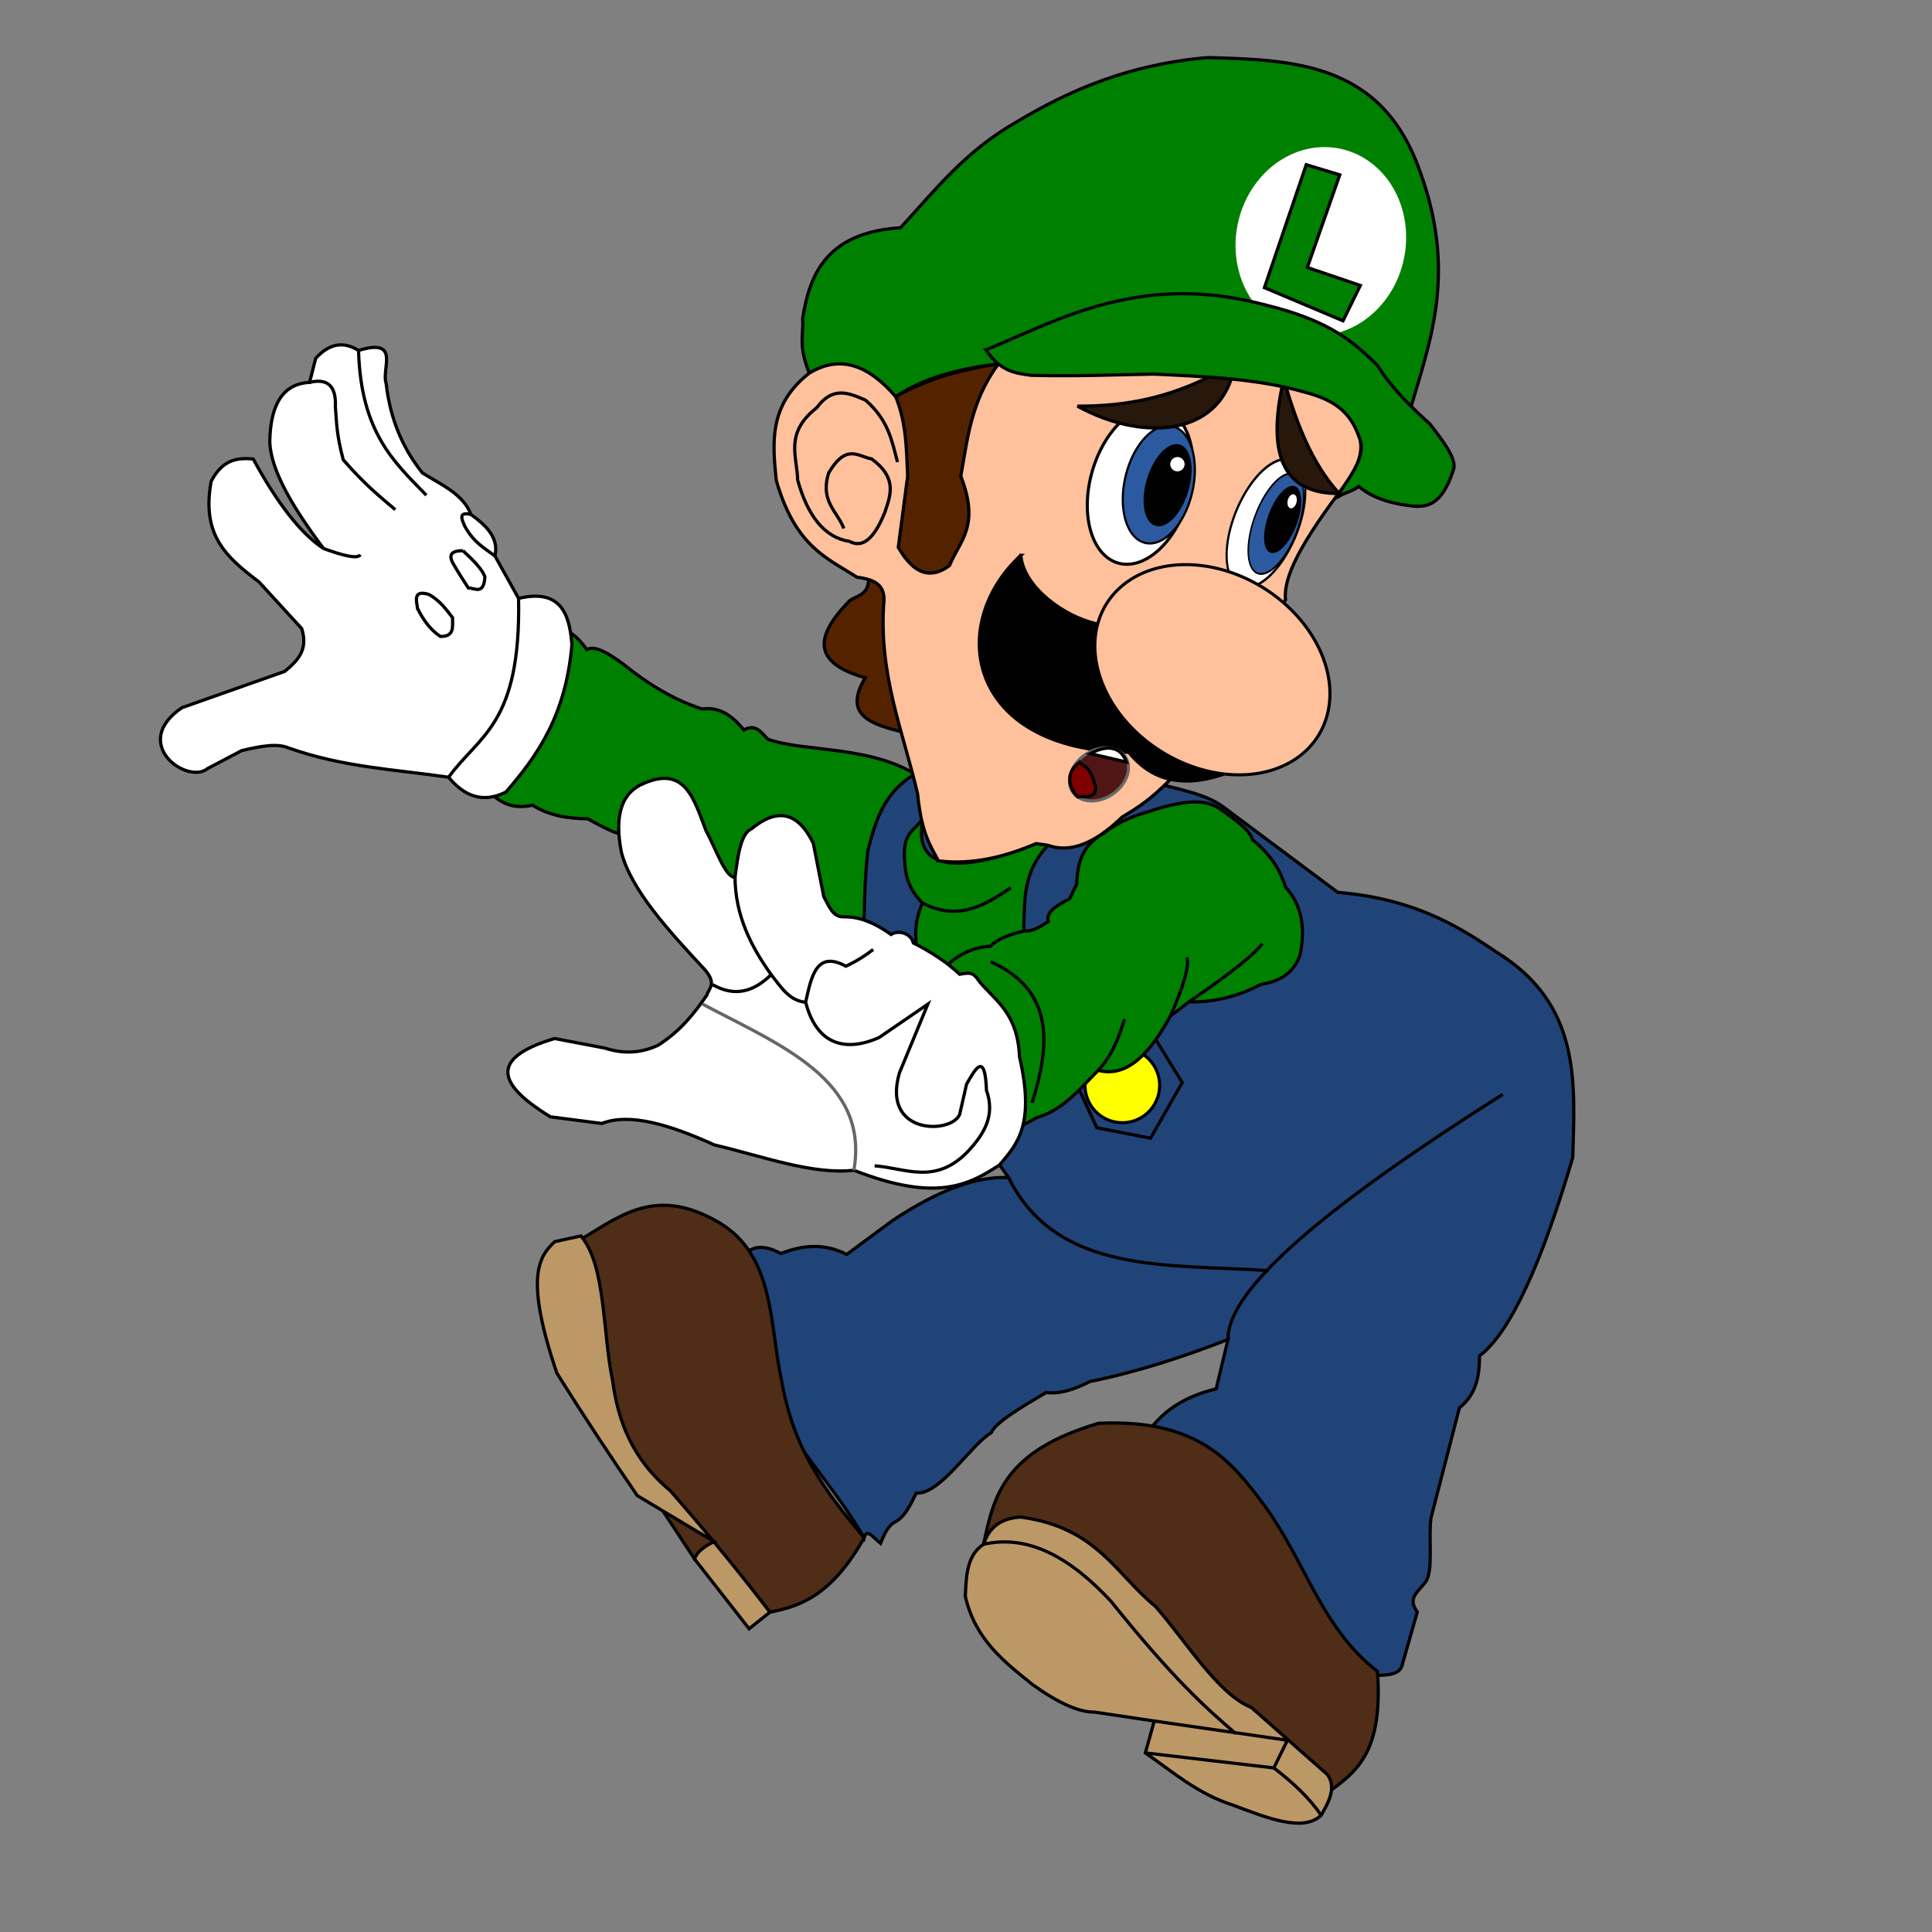 <?xml version="1.0" encoding="UTF-8" standalone="no"?>
<!-- Created with Inkscape (http://www.inkscape.org/) -->

<svg
   xmlns:dc="http://purl.org/dc/elements/1.1/"
   xmlns:cc="http://creativecommons.org/ns#"
   xmlns:rdf="http://www.w3.org/1999/02/22-rdf-syntax-ns#"
   xmlns:svg="http://www.w3.org/2000/svg"
   xmlns="http://www.w3.org/2000/svg"
   xmlns:sodipodi="http://sodipodi.sourceforge.net/DTD/sodipodi-0.dtd"
   xmlns:inkscape="http://www.inkscape.org/namespaces/inkscape"
   width="600"
   height="600"
   viewBox="0 0 600 600"
   version="1.1"
   id="svg1284"
   inkscape:version="0.92.4 (5da689c313, 2019-01-14)"
   sodipodi:docname="l.svg">
  <rect x="0" y="0" width="600" height="600" fill="#808080" stroke="none"/>
  <defs
     id="defs1278" />
  <sodipodi:namedview
     id="base"
     pagecolor="#ffffff"
     bordercolor="#666666"
     borderopacity="1.0"
     inkscape:pageopacity="0.0"
     inkscape:pageshadow="2"
     inkscape:zoom="1.7966667"
     inkscape:cx="333.12842"
     inkscape:cy="300"
     inkscape:document-units="mm"
     inkscape:current-layer="layer1"
     showgrid="false"
     units="px"
     inkscape:window-width="2400"
     inkscape:window-height="1271"
     inkscape:window-x="-9"
     inkscape:window-y="-9"
     inkscape:window-maximized="1" />
  <g
     inkscape:label="Layer 1"
     inkscape:groupmode="layer"
     id="layer1"
     transform="translate(0,-138.25)">
    <path
       style="opacity:1;fill:#008000;fill-opacity:1;stroke:#000000;stroke-width:1px;stroke-linecap:butt;stroke-linejoin:miter;stroke-opacity:1"
       d="m 279.677,208.98 c -22.424,1.454 -28.144,13.697 -30.403,28.175 0.398,6.103 -2.085,8.943 4.139,21.648 64.672,8.887 129.074,28.554 184.807,5.73 6.338,-21.5 14.04,-42.27 2.706,-73.222 -11.781,-33.473 -38.777,-34.462 -65.9,-35.179 -24.315,2.075 -42.974,10.121 -59.692,20.216 -15.8,9.07 -25.089,21.146 -35.656,32.632 z"
       id="path2074"
       inkscape:connector-curvature="0"
       sodipodi:nodetypes="cccccccc" />
    <path
       style="opacity:1;fill:#008000;stroke:#000000;stroke-width:1px;stroke-linecap:butt;stroke-linejoin:miter;stroke-opacity:1"
       d="m 173.269,333.051 c 2.987,0.67 5.975,2.641 8.962,6.925 2.633,-1.428 6.853,1.27 11.271,4.481 7.851,6.373 16.004,11.232 24.578,13.986 5.084,-0.766 9.263,1.86 12.9,6.518 3.762,-2.102 5.431,0.816 7.468,2.852 11.431,4.182 33.572,1.711 48.206,12.493 l -15.48,52.823 -77.672,-35.577 c -3.666,-0.929 -7.333,-3.051 -10.999,-5.024 -6.001,-0.064 -11.828,-0.907 -17.11,-4.21 -5.881,1.274 -9.485,-0.582 -12.493,-3.259 z"
       id="path1851"
       inkscape:connector-curvature="0"
       sodipodi:nodetypes="ccccccccccccc" />
    <path
       style="fill:#ffffff;stroke:#000000;stroke-width:1px;stroke-linecap:butt;stroke-linejoin:miter;stroke-opacity:1"
       d="m 56.489,358.036 c -16.36,11.164 1.762,24.075 8.012,18.875 l 10.592,-5.567 c 5.458,-1.256 10.845,-2.397 14.53,-0.815 17.117,6.06 33.245,6.684 49.699,9.098 4.786,5.787 10.473,8.227 17.789,4.617 9.76,-11.264 18.599,-23.786 20.504,-45.761 -0.75,-9.85 -3.629,-17.448 -16.566,-14.394 l -7.333,-13.172 c 1.266,-5.626 -2.652,-9.421 -7.468,-12.9 -2.407,-6.394 -9.262,-9.23 -15.073,-12.9 -5.704,-7.17 -9.903,-15.97 -11.271,-27.837 -1.523,-4.354 4.639,-14.259 -8.555,-10.184 -4.612,-2.892 -9.057,-2.267 -13.307,2.444 l -1.901,7.468 c -8.174,0.397 -12.149,6.71 -12.357,18.332 0.213,8.824 7.115,20.479 16.702,33.269 -7.103,-4.669 -14.397,-14.116 -21.862,-27.837 -4.705,-0.337 -9.33,-0.083 -13.036,6.925 -3.098,16.722 4.606,23.548 14.801,31.232 l 13.307,14.53 c 2.165,6.748 -1.426,10.11 -5.296,13.307 z"
       id="path1853"
       inkscape:connector-curvature="0"
       sodipodi:nodetypes="ccccccccccccccccccccccc" />
    <path
       style="fill:none;stroke:#000000;stroke-width:1px;stroke-linecap:butt;stroke-linejoin:miter;stroke-opacity:1"
       d="m 161.048,324.089 c 0.763,39.327 -12.376,42.508 -21.726,55.538"
       id="path1855"
       inkscape:connector-curvature="0"
       sodipodi:nodetypes="cc" />
    <path
       style="fill:none;stroke:#000000;stroke-width:1px;stroke-linecap:butt;stroke-linejoin:miter;stroke-opacity:1"
       d="m 129.68,327.212 c -0.435,-2.738 -1.292,-5.813 3.531,-4.345 3.421,1.911 5.312,4.586 7.333,7.197 -0.05,2.695 0.746,5.911 -3.802,5.839 -2.925,-1.945 -5.222,-4.936 -7.061,-8.691 z"
       id="path1857"
       inkscape:connector-curvature="0"
       sodipodi:nodetypes="ccccc" />
    <path
       style="fill:none;stroke:#000000;stroke-width:1px;stroke-linecap:butt;stroke-linejoin:miter;stroke-opacity:1"
       d="m 143.802,309.288 c -4.031,-0.04 -4.267,1.547 -3.259,3.666 1.629,2.864 3.259,5.364 4.888,7.876 2.064,0.04 4.778,2.288 5.16,-3.395 -0.72,-2.275 -3.565,-5.157 -6.79,-8.147 z"
       id="path1859"
       inkscape:connector-curvature="0"
       sodipodi:nodetypes="ccccc" />
    <path
       style="fill:none;stroke:#000000;stroke-width:1px;stroke-linecap:butt;stroke-linejoin:miter;stroke-opacity:1"
       d="m 146.246,298.017 c -3.929,-0.896 -2.922,1.381 -1.901,3.666 2.863,5.156 6.164,6.812 9.37,9.234"
       id="path1861"
       inkscape:connector-curvature="0"
       sodipodi:nodetypes="ccc" />
    <path
       style="fill:none;stroke:#000000;stroke-width:1px;stroke-linecap:butt;stroke-linejoin:miter;stroke-opacity:1"
       d="m 111.891,310.51 c -0.824,1.493 -5.549,0.201 -11.406,-1.901"
       id="path1863"
       inkscape:connector-curvature="0"
       sodipodi:nodetypes="cc" />
    <path
       style="fill:none;stroke:#000000;stroke-width:1px;stroke-linecap:butt;stroke-linejoin:miter;stroke-opacity:1"
       d="m 122.755,296.523 c -4.808,-4.06 -9.421,-7.749 -16.159,-15.48 -2.117,-7.978 -2.034,-11.42 -2.444,-16.431 0.315,-6.639 -2.534,-8.93 -8.012,-7.604"
       id="path1865"
       inkscape:connector-curvature="0"
       sodipodi:nodetypes="cccc" />
    <path
       style="fill:none;stroke:#000000;stroke-width:1px;stroke-linecap:butt;stroke-linejoin:miter;stroke-opacity:1"
       d="M 132.396,292.042 C 122.547,281.854 112.073,272.725 111.348,247.096"
       id="path1867"
       inkscape:connector-curvature="0"
       sodipodi:nodetypes="cc" />
    <path
       style="opacity:1;fill:#214478;stroke:#000000;stroke-width:1px;stroke-linecap:butt;stroke-linejoin:miter;stroke-opacity:1"
       d="m 291.64,375.333 c -16.139,5.196 -19.355,16.135 -22.15,27.261 -1.415,13.531 -1.178,25.41 -1.136,37.484 l 44.868,63.894 c -10.263,-0.548 -22.42,4.285 -36.065,13.347 l -14.199,10.507 c -7.016,-3.599 -13.785,-2.894 -20.446,-0.284 -4.764,-2.539 -8.938,-2.894 -11.927,1.136 -0.079,47.236 23,61.246 37.768,87.18 0.755,-3.363 3.217,0.347 5.112,1.704 1.198,-3.095 2.573,-5.834 4.828,-6.815 3.033,-1.856 4.552,-5.43 6.247,-8.803 7.435,0.546 16.866,-14.913 23.286,-18.742 1.338,-3.226 9.293,-7.883 17.038,-12.495 4.65,0.571 9.157,-1.158 13.631,-3.408 14.994,-3.054 29.128,-7.703 42.88,-13.063 l -3.692,15.335 c -12.038,2.912 -17.879,8.5 -22.15,14.767 l 69.573,74.401 c 4.265,-0.483 9.82,0.459 10.507,-3.976 l 4.544,-15.902 c -3.042,-4.254 -0.123,-5.902 2.488,-9.206 2.648,-3.351 0.872,-13.866 1.772,-20.043 l 8.803,-34.077 c 3.399,-2.959 6.361,-6.729 6.247,-16.186 9.655,-7.337 19.31,-28.836 28.965,-61.622 0.686,-23.664 2.613,-47.667 -23.854,-63.894 -12.585,-8.594 -26.2,-16.525 -49.127,-18.458 l -35.781,-26.693 c -5.279,-3.865 -13.783,-5.366 -21.582,-7.383 z"
       id="path1869"
       inkscape:connector-curvature="0"
       sodipodi:nodetypes="cccccccccccccccccccccsccccccccc" />
    <path
       style="fill:#502d16;stroke:#000000;stroke-width:1px;stroke-linecap:butt;stroke-linejoin:miter;stroke-opacity:1;opacity:1"
       d="m 178.345,524.295 c 12.98,-7.134 24.211,-18.599 45.028,-6.327 17.309,10.331 15.541,31.491 19.424,49.442 3.984,21.615 12.986,33.242 25.558,48.448 -9.989,17.685 -19.634,21.233 -29.236,23.066 l -44.292,-48.706 z"
       id="path1871"
       inkscape:connector-curvature="0"
       sodipodi:nodetypes="ccccccc" />
    <path
       style="fill:#502d16;fill-opacity:1;stroke:#000000;stroke-width:1px;stroke-linecap:butt;stroke-linejoin:miter;stroke-opacity:1"
       d="m 215.721,622.443 6.033,-5.445 -18.541,-13.538 z"
       id="path1875"
       inkscape:connector-curvature="0"
       sodipodi:nodetypes="cccc" />
    <path
       style="opacity:1;fill:#bc9867;fill-opacity:1;stroke:#000000;stroke-width:1px;stroke-linecap:butt;stroke-linejoin:miter;stroke-opacity:1"
       d="m 180.405,522.087 -8.093,1.766 c -5.272,4.754 -9.196,11.685 0.589,40.76 8.777,14.018 17.021,26.441 25.015,38.112 l 23.838,14.274 c -3.289,1.632 -5.488,3.42 -6.033,5.445 l 16.922,21.631 6.475,-5.15 c -12.216,-15.909 -21.787,-27.189 -30.901,-37.67 -11.847,-9.801 -16.255,-21.605 -17.952,-34.139 -3.172,-15.158 -2.091,-35.879 -9.859,-45.028 z"
       id="path1873"
       inkscape:connector-curvature="0"
       sodipodi:nodetypes="ccccccccccc" />
    <path
       style="fill:#502d16;stroke:#000000;stroke-width:1px;stroke-linecap:butt;stroke-linejoin:miter;stroke-opacity:1;fill-opacity:1;opacity:1"
       d="m 305.47,617.838 c 3.137,-14.925 6.218,-28.86 35.672,-37.565 31.433,-1.472 41.621,12.231 51.834,25.917 12.875,17.97 17.472,37.676 34.799,51.106 1.784,24.605 -6.19,30.82 -14.269,36.837 z"
       id="path1877"
       inkscape:connector-curvature="0"
       sodipodi:nodetypes="cccccc" />
    <path
       style="fill:#bc9867;stroke:#000000;stroke-width:1px;stroke-linecap:butt;stroke-linejoin:miter;stroke-opacity:1;fill-opacity:1;opacity:1"
       d="m 299.791,634 c 0.277,-6.381 0.482,-12.808 5.678,-16.162 1.67,-5.372 5.561,-8.12 11.502,-8.445 23.704,3.191 29.422,17.623 41.933,27.81 9.858,11.337 19.496,27.291 29.703,31.304 l 23.587,20.821 c 3.29,4.311 -0.271,9.696 -1.893,12.667 -5.587,5.335 -16.644,0.903 -27.518,-3.203 -10.733,-3.397 -18.524,-10.226 -27.082,-16.162 l 2.766,-9.901 -18.491,-2.766 c -4.883,0.084 -11.376,-2.85 -19.365,-8.59 -8.746,-7.078 -17.735,-13.88 -20.821,-27.373 z"
       id="path1879"
       inkscape:connector-curvature="0"
       sodipodi:nodetypes="ccccccccccccc" />
    <path
       style="fill:none;stroke:#000000;stroke-width:1px;stroke-linecap:butt;stroke-linejoin:miter;stroke-opacity:1"
       d="m 358.468,672.73 41.351,5.97 -4.222,8.59 -39.895,-4.659"
       id="path1881"
       inkscape:connector-curvature="0" />
    <path
       style="fill:none;stroke:#000000;stroke-width:1px;stroke-linecap:butt;stroke-linejoin:miter;stroke-opacity:1"
       d="m 395.597,687.29 c 5.95,4.553 11.081,9.378 14.706,14.706"
       id="path1883"
       inkscape:connector-curvature="0"
       sodipodi:nodetypes="cc" />
    <path
       style="fill:none;stroke:#000000;stroke-width:1px;stroke-linecap:butt;stroke-linejoin:miter;stroke-opacity:1"
       d="m 305.47,617.838 c 14.048,-3.184 27.106,4.282 39.603,17.763 19.36,24.106 29.264,32.936 38.73,41.059"
       id="path1885"
       inkscape:connector-curvature="0"
       sodipodi:nodetypes="ccc" />
    <path
       style="fill:#214478;stroke:#000000;stroke-width:1px;stroke-linecap:butt;stroke-linejoin:miter;stroke-opacity:1;fill-opacity:1;opacity:1"
       d="m 333.511,473.076 7.127,15.407 16.665,3.249 9.852,-17.294 -9.957,-16.141 z"
       id="path1889"
       inkscape:connector-curvature="0" />
    <path
       style="opacity:1;fill:#ffff00;fill-opacity:1;stroke:#000000;stroke-width:0.952;stroke-linecap:round;stroke-linejoin:round;stroke-miterlimit:4;stroke-dasharray:none;stroke-dashoffset:0;stroke-opacity:1"
       id="path1891"
       sodipodi:type="arc"
       sodipodi:cx="348.5513"
       sodipodi:cy="475.32983"
       sodipodi:rx="11.581693"
       sodipodi:ry="11.581693"
       sodipodi:start="5.2359878"
       sodipodi:end="5.2339981"
       sodipodi:open="true"
       d="m 354.342,465.3 a 11.582,11.582 0 0 1 4.242,15.816 11.582,11.582 0 0 1 -15.814,4.25 11.582,11.582 0 0 1 -4.258,-15.812 11.582,11.582 0 0 1 15.81,-4.266" />
    <path
       style="fill:#008000;stroke:#000000;stroke-width:1px;stroke-linecap:butt;stroke-linejoin:miter;stroke-opacity:1;fill-opacity:1;opacity:1"
       d="m 286.765,392.057 c -2.156,4.284 -6.83,3.918 -5.765,14.15 0.229,3.946 1.078,7.974 5.45,12.473 -2.823,6.91 -1.972,10.147 -1.887,14.15 l 12.473,10.691 20.648,-13.626 c 1.026,-9.713 -1.287,-19.425 7.756,-29.138 l -3.668,-0.524 c -10.224,4.209 -40.205,14.706 -35.007,-8.175 z"
       id="path1911"
       inkscape:connector-curvature="0"
       sodipodi:nodetypes="ccccccccc" />
    <path
       style="fill:#008000;stroke:#000000;stroke-width:1px;stroke-linecap:butt;stroke-linejoin:miter;stroke-opacity:1;fill-opacity:1;opacity:1"
       d="m 293.158,438.908 c 3.617,-3.475 7.802,-6.383 14.464,-6.813 2.033,-2.206 5.838,-3.624 10.376,-4.717 3.09,0.17 5.263,-1.492 7.546,-2.935 -0.882,-2.855 2.518,-4.996 6.603,-7.022 l 2.201,-4.507 c 0.39,-5.873 0.987,-11.699 8.49,-15.931 3.192,-2.54 7.331,-4.795 13.311,-6.498 14.715,-4.997 19.793,-3.248 23.478,-0.524 3.957,2.928 8.327,5.818 9.328,9.014 6.704,5.617 8.805,10.264 10.272,14.778 4.9,5.324 6.315,12.39 4.507,21.067 -1.601,4.693 -5.151,8.053 -12.053,9.119 -6.513,3.366 -13.704,5.641 -22.43,5.45 l -5.765,4.402 c -6.214,11.248 -13.161,19.234 -22.43,16.875 -5.746,5.775 -10.94,12.35 -19.076,14.674 l -5.765,3.144 z"
       id="path1893"
       inkscape:connector-curvature="0"
       sodipodi:nodetypes="ccccccccccccccccccc" />
    <path
       style="fill:none;stroke:#000000;stroke-width:1px;stroke-linecap:butt;stroke-linejoin:miter;stroke-opacity:1"
       d="m 368.623,435.554 c 0.792,3.105 -1.47,9.839 -5.136,18.237"
       id="path1895"
       inkscape:connector-curvature="0"
       sodipodi:nodetypes="cc" />
    <path
       style="fill:none;stroke:#000000;stroke-width:1px;stroke-linecap:butt;stroke-linejoin:miter;stroke-opacity:1"
       d="m 391.996,431.257 c -1.888,2.895 -9.12,8.809 -22.744,18.132"
       id="path1897"
       inkscape:connector-curvature="0"
       sodipodi:nodetypes="cc" />
    <path
       style="fill:none;stroke:#000000;stroke-width:1px;stroke-linecap:butt;stroke-linejoin:miter;stroke-opacity:1"
       d="m 349.233,454.734 c -1.899,6.165 -4.005,11.436 -8.175,15.931"
       id="path1901"
       inkscape:connector-curvature="0"
       sodipodi:nodetypes="cc" />
    <path
       style="fill:none;stroke:#000000;stroke-width:1px;stroke-linecap:butt;stroke-linejoin:miter;stroke-opacity:1"
       d="m 307.622,436.916 c 19.654,8.762 18.72,25.355 12.892,43.811"
       id="path1905"
       inkscape:connector-curvature="0"
       sodipodi:nodetypes="cc" />
    <path
       style="fill:none;stroke:#000000;stroke-width:1px;stroke-linecap:butt;stroke-linejoin:miter;stroke-opacity:1"
       d="m 313.911,413.963 c -8.108,5.468 -16.34,10.476 -27.461,4.717"
       id="path1957"
       inkscape:connector-curvature="0"
       sodipodi:nodetypes="cc" />
    <path
       style="fill:#ffffff;stroke:#000000;stroke-width:1px;stroke-linecap:butt;stroke-linejoin:miter;stroke-opacity:1"
       d="m 172.239,460.771 c -21.62,6.431 -16.545,14.97 -1.334,24.309 l 16.008,2.075 c 8.578,-3.381 21.075,0.364 34.981,6.67 14.723,3.432 30.339,9.319 43.282,7.856 25.669,10.056 35.76,4.533 45.209,-1.63 5.658,-6.556 11.077,-12.672 6.226,-33.647 -0.585,-13.334 -7.138,-17.118 -12.303,-23.123 -1.871,-2.661 -2.357,-3.256 -6.264,-2.458 -4.032,-3.776 -8.899,-6.968 -14.396,-9.718 -0.737,-3.169 -4.879,-4.08 -6.91,-2.646 -4.42,-3.085 -9.078,-5.535 -14.674,-5.484 -3.484,0.179 -4.612,-3.412 -6.225,-6.226 l -3.261,-16.601 c -4.972,-10.191 -11.532,-10.848 -19.269,-4.447 -3.213,1.414 -4.146,8.147 -5.04,14.971 -3.014,0.21 -6.028,-9.089 -9.042,-14.526 -3.608,-9.386 -6.346,-20.185 -19.121,-14.674 -6.689,2.659 -9.513,9.352 -7.115,21.493 3.047,11.645 14.385,24.045 25.94,36.464 3.743,4.391 1.233,5.656 0.593,7.856 -3.873,5.625 -8.127,11.108 -15.119,15.564 -4.975,2.345 -10.441,2.89 -16.601,0.889 z"
       id="path1959"
       inkscape:connector-curvature="0"
       sodipodi:nodetypes="cccccccccccccccccccccccc" />
    <path
       style="fill:none;stroke:#666666;stroke-width:1px;stroke-linecap:butt;stroke-linejoin:miter;stroke-opacity:1"
       d="m 218.196,450.098 c 24.103,12.751 51.892,23.562 46.98,51.584"
       id="path1961"
       inkscape:connector-curvature="0"
       sodipodi:nodetypes="cc" />
    <path
       style="fill:none;stroke:#000000;stroke-width:1px;stroke-linecap:butt;stroke-linejoin:miter;stroke-opacity:1"
       d="m 271.615,500.304 c 9.524,0.679 18.8,6.066 28.91,-4.402 5.033,-5.356 8.651,-11.166 5.83,-19.036 -0.426,-11.882 -3.278,-7.09 -6.187,-1.904 l -2.142,9.399 c -2.605,6.159 -24.395,6.416 -18.679,-12.968 l 8.804,-21.296 -15.11,10.351 c -3.686,1.637 -18.05,7.517 -22.843,-10.946 1.755,-7.944 3.324,-16.213 12.492,-11.183 3.346,-1.557 6.085,-3.317 8.481,-5.191"
       id="path1963"
       inkscape:connector-curvature="0"
       sodipodi:nodetypes="ccccccccccc" />
    <path
       style="fill:none;stroke:#000000;stroke-width:1px;stroke-linecap:butt;stroke-linejoin:miter;stroke-opacity:1"
       d="m 221.29,444.03 c 7.123,4.069 12.979,2.014 18.203,-3.093 3.001,3.748 5.587,8.149 10.708,8.566"
       id="path1965"
       inkscape:connector-curvature="0"
       sodipodi:nodetypes="ccc" />
    <path
       style="fill:none;stroke:#000000;stroke-width:1px;stroke-linecap:butt;stroke-linejoin:miter;stroke-opacity:1"
       d="m 239.492,440.937 c -6.375,-8.904 -11.158,-18.524 -11.224,-30.266"
       id="path1967"
       inkscape:connector-curvature="0"
       sodipodi:nodetypes="cc" />
    <path
       style="opacity:1;fill:#552200;stroke:#000000;stroke-width:1px;stroke-linecap:butt;stroke-linejoin:miter;stroke-opacity:1"
       d="m 269.678,316.551 c 0.685,6.399 -3.104,6.441 -5.716,8.155 -13.931,14.048 -7.938,20.347 4.74,24.047 -7.074,11.668 1.975,14.494 11.849,16.868 l -2.23,-49.21 z"
       id="path1969"
       inkscape:connector-curvature="0"
       sodipodi:nodetypes="cccccc" />
    <path
       style="fill:#ffc09c;stroke:#000000;stroke-width:1px;stroke-linecap:butt;stroke-linejoin:miter;stroke-opacity:1;fill-opacity:1;opacity:1"
       d="m 291.438,405.596 c -2.508,-4.793 -5.223,-8.338 -6.46,-20.755 -4.426,-19.22 -12.312,-37.31 -10.44,-60.296 0.089,-5.263 -3.919,-6.428 -8.45,-7.07 -9.245,-5.947 -19.051,-9.396 -25.005,-30.006 -1.179,-11.704 -2.371,-23.409 10.174,-33.283 9.813,-6.041 18.649,-2.318 26.902,7.243 6.943,-4.622 16.549,-8.356 31.903,-10.174 36.452,1.467 77.595,-6.919 105.539,12.416 12.014,11.941 6.177,19.572 0.517,27.247 -14.686,19.523 -17.406,28.057 -16.9,33.628 l -36.206,56.223 c -5.798,5.817 -9.125,7.963 -14.494,11.205 -8.879,8.621 -16.498,11.197 -23.079,8.784 l -3.668,-0.524 c -9.907,4.236 -19.968,6.632 -30.333,5.364 z"
       id="path1971"
       inkscape:connector-curvature="0"
       sodipodi:nodetypes="cccccccccccccccc" />
    <path
       style="opacity:1;fill:#000000;stroke:#000000;stroke-width:1px;stroke-linecap:butt;stroke-linejoin:miter;stroke-opacity:1"
       d="m 317.025,310.724 c 0.826,9.819 13.295,18.926 23.374,21.223 l 38.926,46.983 c -13.033,4.146 -22.1,1.204 -28.768,-7.049 -50.133,-0.745 -56.872,-39.59 -33.531,-61.157 z"
       id="path1973"
       inkscape:connector-curvature="0"
       sodipodi:nodetypes="ccccc" />
    <path
       style="opacity:1;fill:#501616;fill-opacity:1;stroke:#666666;stroke-width:0.952;stroke-linecap:round;stroke-linejoin:round;stroke-miterlimit:4;stroke-dasharray:none;stroke-dashoffset:0;stroke-opacity:1"
       id="path1975"
       sodipodi:type="arc"
       sodipodi:cx="504.40765"
       sodipodi:cy="-74.106903"
       sodipodi:rx="7.4584394"
       sodipodi:ry="9.8208408"
       sodipodi:start="5.2359878"
       sodipodi:end="5.2339981"
       sodipodi:open="true"
       d="m 508.137,-82.612 a 7.458,9.821 0 0 1 2.732,13.411 7.458,9.821 0 0 1 -10.184,3.604 7.458,9.821 0 0 1 -2.742,-13.408 7.458,9.821 0 0 1 10.181,-3.617"
       transform="rotate(56.334)" />
    <path
       style="fill:#800000;stroke:#000000;stroke-width:1px;stroke-linecap:butt;stroke-linejoin:miter;stroke-opacity:1"
       d="m 334.989,375.183 c 3.708,1.276 4.334,4.479 5.265,7.492 0.229,3.633 -3.133,2.777 -5.602,3.037 -1.978,-1.861 -4.455,-6.805 0.337,-10.53 z"
       id="path1977"
       inkscape:connector-curvature="0"
       sodipodi:nodetypes="cccc" />
    <path
       style="fill:#ffffff;stroke:#000000;stroke-width:1px;stroke-linecap:butt;stroke-linejoin:miter;stroke-opacity:1"
       d="m 338.566,372.28 c 7.48,-3.925 10.215,-0.221 11.272,2.632 z"
       id="path1979"
       inkscape:connector-curvature="0"
       sodipodi:nodetypes="ccc" />
    <path
       style="fill:none;stroke:#000000;stroke-width:1px;stroke-linecap:butt;stroke-linejoin:miter;stroke-opacity:1"
       d="m 313.222,503.973 c 15.013,30.257 49.556,26.782 80.87,28.884"
       id="path1983"
       inkscape:connector-curvature="0"
       sodipodi:nodetypes="cc" />
    <path
       style="fill:none;stroke:#000000;stroke-width:1px;stroke-linecap:butt;stroke-linejoin:miter;stroke-opacity:1"
       d="m 381.375,554.236 c -0.316,-16.264 33.468,-43.332 85.323,-76.125"
       id="path1985"
       inkscape:connector-curvature="0"
       sodipodi:nodetypes="cc" />
    <path
       style="fill:#552200;stroke:#000000;stroke-width:1px;stroke-linecap:butt;stroke-linejoin:miter;stroke-opacity:1;fill-opacity:1"
       d="m 281.883,286.112 -2.912,22.131 c 5.031,8.761 10.371,9.8 15.919,5.63 3.004,-7.608 9.62,-11.984 3.494,-27.761 2.107,-11.619 3.127,-23.238 11.679,-34.857 -10.256,1.688 -20.627,3.894 -31.903,10.174 3.383,8.228 3.318,16.455 3.723,24.683 z"
       id="path1987"
       inkscape:connector-curvature="0"
       sodipodi:nodetypes="ccccccc" />
    <path
       style="opacity:1;fill:#ffffff;fill-opacity:1;stroke:#000000;stroke-width:0.952;stroke-linecap:round;stroke-linejoin:round;stroke-miterlimit:4;stroke-dasharray:none;stroke-dashoffset:0;stroke-opacity:1"
       id="path1989"
       sodipodi:type="arc"
       sodipodi:cx="419.46411"
       sodipodi:cy="181.5813"
       sodipodi:rx="15.530719"
       sodipodi:ry="25.043283"
       sodipodi:start="5.2359878"
       sodipodi:end="5.2339981"
       sodipodi:open="true"
       d="m 427.229,159.893 a 15.531,25.043 0 0 1 5.689,34.199 15.531,25.043 0 0 1 -21.206,9.19 15.531,25.043 0 0 1 -5.71,-34.19 15.531,25.043 0 0 1 21.2,-9.224"
       transform="rotate(15.815)" />
    <path
       style="opacity:1;fill:#ffffff;fill-opacity:1;stroke:#000000;stroke-width:0.706;stroke-linecap:round;stroke-linejoin:round;stroke-miterlimit:4;stroke-dasharray:none;stroke-dashoffset:0;stroke-opacity:1"
       id="path1989-4"
       sodipodi:type="arc"
       sodipodi:cx="488.88419"
       sodipodi:cy="32.445976"
       sodipodi:rx="10.165517"
       sodipodi:ry="21.03928"
       sodipodi:start="5.2359878"
       sodipodi:end="5.2339981"
       sodipodi:open="true"
       d="m 493.967,14.225 a 10.166,21.039 0 0 1 3.723,28.731 10.166,21.039 0 0 1 -13.88,7.72 10.166,21.039 0 0 1 -3.737,-28.723 10.166,21.039 0 0 1 13.876,-7.749"
       transform="matrix(0.832,0.555,-0.419,0.908,0,0)" />
    <path
       style="opacity:1;fill:#ffc09c;fill-opacity:1;stroke:#000000;stroke-width:0.956;stroke-linecap:round;stroke-linejoin:round;stroke-miterlimit:4;stroke-dasharray:none;stroke-dashoffset:0;stroke-opacity:1"
       id="path1981"
       sodipodi:type="arc"
       sodipodi:cx="-77.961685"
       sodipodi:cy="507.12701"
       sodipodi:rx="29.95903"
       sodipodi:ry="38.712406"
       sodipodi:start="5.2359878"
       sodipodi:end="5.2339981"
       sodipodi:open="true"
       d="m -62.982,473.601 a 29.959,38.712 0 0 1 10.973,52.865 29.959,38.712 0 0 1 -40.906,14.206 29.959,38.712 0 0 1 -11.014,-52.851 29.959,38.712 0 0 1 40.895,-14.258"
       transform="matrix(0.576,-0.818,0.831,0.557,0,0)" />
    <path
       style="opacity:1;fill:#2c5aa0;fill-opacity:1;stroke:#000000;stroke-width:0.68;stroke-linecap:round;stroke-linejoin:round;stroke-miterlimit:4;stroke-dasharray:none;stroke-dashoffset:0;stroke-opacity:1"
       id="path1989-5"
       sodipodi:type="arc"
       sodipodi:cx="421.21503"
       sodipodi:cy="169.49438"
       sodipodi:rx="10.665433"
       sodipodi:ry="18.585442"
       sodipodi:start="5.2359878"
       sodipodi:end="5.2339981"
       sodipodi:open="true"
       d="m 426.548,153.399 a 10.665,18.585 0 0 1 3.906,25.38 10.665,18.585 0 0 1 -14.563,6.82 10.665,18.585 0 0 1 -3.921,-25.373 10.665,18.585 0 0 1 14.559,-6.845"
       transform="matrix(0.955,0.296,-0.25,0.968,0,0)" />
    <path
       style="opacity:1;fill:#2c5aa0;fill-opacity:1;stroke:#000000;stroke-width:0.522;stroke-linecap:round;stroke-linejoin:round;stroke-miterlimit:4;stroke-dasharray:none;stroke-dashoffset:0;stroke-opacity:1"
       id="path1989-4-2"
       sodipodi:type="arc"
       sodipodi:cx="497.97385"
       sodipodi:cy="-0.95744157"
       sodipodi:rx="7.166131"
       sodipodi:ry="16.323421"
       sodipodi:start="5.2359878"
       sodipodi:end="5.2339981"
       sodipodi:open="true"
       d="m 501.557,-15.094 a 7.166,16.323 0 0 1 2.625,22.291 7.166,16.323 0 0 1 -9.785,5.99 7.166,16.323 0 0 1 -2.635,-22.285 7.166,16.323 0 0 1 9.782,-6.012"
       transform="matrix(0.795,0.606,-0.396,0.918,0,0)" />
    <path
       style="opacity:1;fill:#000000;fill-opacity:1;stroke:none;stroke-width:0.35;stroke-linecap:round;stroke-linejoin:round;stroke-miterlimit:4;stroke-dasharray:none;stroke-dashoffset:0;stroke-opacity:1"
       id="path1989-4-2-9"
       sodipodi:type="arc"
       sodipodi:cx="499.39667"
       sodipodi:cy="-3.3390265"
       sodipodi:rx="4.7984338"
       sodipodi:ry="10.930145"
       sodipodi:start="5.2359878"
       sodipodi:end="5.2339981"
       sodipodi:open="true"
       d="m 501.796,-12.805 a 4.798,10.93 0 0 1 1.758,14.926 4.798,10.93 0 0 1 -6.552,4.011 4.798,10.93 0 0 1 -1.764,-14.922 4.798,10.93 0 0 1 6.55,-4.026"
       transform="matrix(0.795,0.606,-0.396,0.918,0,0)" />
    <path
       style="opacity:1;fill:#000000;fill-opacity:1;stroke:none;stroke-width:0.454;stroke-linecap:round;stroke-linejoin:round;stroke-miterlimit:4;stroke-dasharray:none;stroke-dashoffset:0;stroke-opacity:1"
       id="path1989-4-2-9-7"
       sodipodi:type="arc"
       sodipodi:cx="432.22156"
       sodipodi:cy="157.26706"
       sodipodi:rx="6.7020659"
       sodipodi:ry="13.167821"
       sodipodi:start="5.2359878"
       sodipodi:end="5.2339981"
       sodipodi:open="true"
       d="m 435.573,145.863 a 6.702,13.168 0 0 1 2.455,17.982 6.702,13.168 0 0 1 -9.151,4.832 6.702,13.168 0 0 1 -2.464,-17.977 6.702,13.168 0 0 1 9.149,-4.85"
       transform="matrix(0.947,0.321,-0.297,0.955,0,0)" />
    <path
       style="opacity:1;fill:#ffffff;fill-opacity:1;stroke:none;stroke-width:0.952;stroke-linecap:round;stroke-linejoin:round;stroke-miterlimit:4;stroke-dasharray:none;stroke-dashoffset:0;stroke-opacity:1"
       id="path2066"
       sodipodi:type="arc"
       sodipodi:cx="365.66171"
       sodipodi:cy="282.41159"
       sodipodi:rx="2.2196646"
       sodipodi:ry="2.2196646"
       sodipodi:start="5.2359878"
       sodipodi:end="5.2339981"
       sodipodi:open="true"
       d="m 366.772,280.489 a 2.22,2.22 0 0 1 0.813,3.031 2.22,2.22 0 0 1 -3.031,0.815 2.22,2.22 0 0 1 -0.816,-3.03 2.22,2.22 0 0 1 3.03,-0.818" />
    <path
       style="opacity:1;fill:#ffffff;fill-opacity:1;stroke:none;stroke-width:0.952;stroke-linecap:round;stroke-linejoin:round;stroke-miterlimit:4;stroke-dasharray:none;stroke-dashoffset:0;stroke-opacity:1"
       id="path2068"
       sodipodi:type="arc"
       sodipodi:cx="460.34525"
       sodipodi:cy="188.44891"
       sodipodi:rx="1.390093"
       sodipodi:ry="2.2196646"
       sodipodi:start="5.2359878"
       sodipodi:end="5.2339981"
       sodipodi:open="true"
       d="m 461.04,186.527 a 1.39,2.22 0 0 1 0.509,3.031 1.39,2.22 0 0 1 -1.898,0.815 1.39,2.22 0 0 1 -0.511,-3.03 1.39,2.22 0 0 1 1.898,-0.818"
       transform="rotate(13.96)" />
    <path
       style="fill:#28170b;stroke:#000000;stroke-width:1px;stroke-linecap:butt;stroke-linejoin:miter;stroke-opacity:1"
       d="m 334.63,264.388 c 21.475,11.775 45.815,8.785 48.849,-13.394 -18.985,11.309 -34.324,13.381 -48.849,13.394 z"
       id="path2070"
       inkscape:connector-curvature="0"
       sodipodi:nodetypes="ccc" />
    <path
       style="fill:#28170b;stroke:#000000;stroke-width:1px;stroke-linecap:butt;stroke-linejoin:miter;stroke-opacity:1"
       d="m 398.675,256.058 c -5.802,24.765 0.82,35.595 17.221,35.455 -8.649,-9.455 -13.322,-22.141 -17.221,-35.455 z"
       id="path2072"
       inkscape:connector-curvature="0"
       sodipodi:nodetypes="ccc" />
    <path
       style="opacity:1;fill:#ffffff;fill-opacity:1;stroke:none;stroke-width:1.03;stroke-linecap:round;stroke-linejoin:round;stroke-miterlimit:4;stroke-dasharray:none;stroke-dashoffset:0;stroke-opacity:1"
       id="path2084"
       sodipodi:type="arc"
       sodipodi:cx="444.76706"
       sodipodi:cy="126.09882"
       sodipodi:rx="26.361616"
       sodipodi:ry="29.383968"
       sodipodi:start="5.2359878"
       sodipodi:end="5.2339981"
       sodipodi:open="true"
       d="m 457.948,100.652 a 26.362,29.384 0 0 1 9.656,40.127 26.362,29.384 0 0 1 -35.994,10.783 26.362,29.384 0 0 1 -9.691,-40.116 26.362,29.384 0 0 1 35.985,-10.822"
       transform="rotate(11.634)" />
    <path
       style="opacity:1;fill:#008000;fill-opacity:1;stroke:#000000;stroke-width:1px;stroke-linecap:butt;stroke-linejoin:miter;stroke-opacity:1"
       d="m 306.165,246.908 c 15.077,-6.161 28.588,-13.527 47.85,-16.469 14.278,-2.079 26.908,-0.627 38.773,2.464 20.962,5.086 27.718,11.905 34.883,18.673 5.264,8.165 10.867,13.285 16.469,18.414 3.864,5.077 7.898,10.22 7.392,13.616 -4.393,14.336 -10.769,12.104 -16.758,11.223 -5.599,-1.021 -9.857,-2.968 -12.808,-5.517 -2.334,1.815 -4.668,1.85 -7.003,3.665 3.966,-6.443 9.744,-13.023 7.132,-18.967 -3.037,-8.787 -8.906,-11.825 -16.988,-14.005 -14.973,-4.244 -30.918,-4.814 -46.813,-5.576 -12.297,0.222 -23.513,0.714 -37.995,0.389 -4.807,-0.639 -9.619,-1.164 -14.135,-7.91 z"
       id="path2080"
       inkscape:connector-curvature="0"
       sodipodi:nodetypes="cccccccccccccc" />
    <path
       style="fill:none;stroke:#000000;stroke-width:1px;stroke-linecap:butt;stroke-linejoin:miter;stroke-opacity:1"
       d="m 262.049,302.36 c -2.035,-5.408 -7.454,-8.373 -4.701,-17.239 5.535,-9.334 9.179,-5.063 13.321,-4.366 8.093,5.917 5.913,11.23 4.142,16.567 -3.657,9.069 -7.313,11.021 -10.97,9.067 -7.872,-1.19 -13.022,-7.993 -16.119,-19.03 -0.154,-7.385 -4.191,-14.559 5.933,-22.5 5.037,-6.863 10.075,-4.498 15.112,-2.351 7.192,6.214 8.23,12.752 9.963,19.253"
       id="path2082"
       inkscape:connector-curvature="0"
       sodipodi:nodetypes="ccccccccc" />
    <path
       style="fill:#008000;stroke:#000000;stroke-width:1px;stroke-linecap:butt;stroke-linejoin:miter;stroke-opacity:1;fill-opacity:1"
       d="m 405.667,189.413 -12.985,38.171 24.403,10.298 5.373,-10.97 -16.455,-5.597 10.075,-28.768 z"
       id="path2086"
       inkscape:connector-curvature="0" />
  </g>
</svg>
